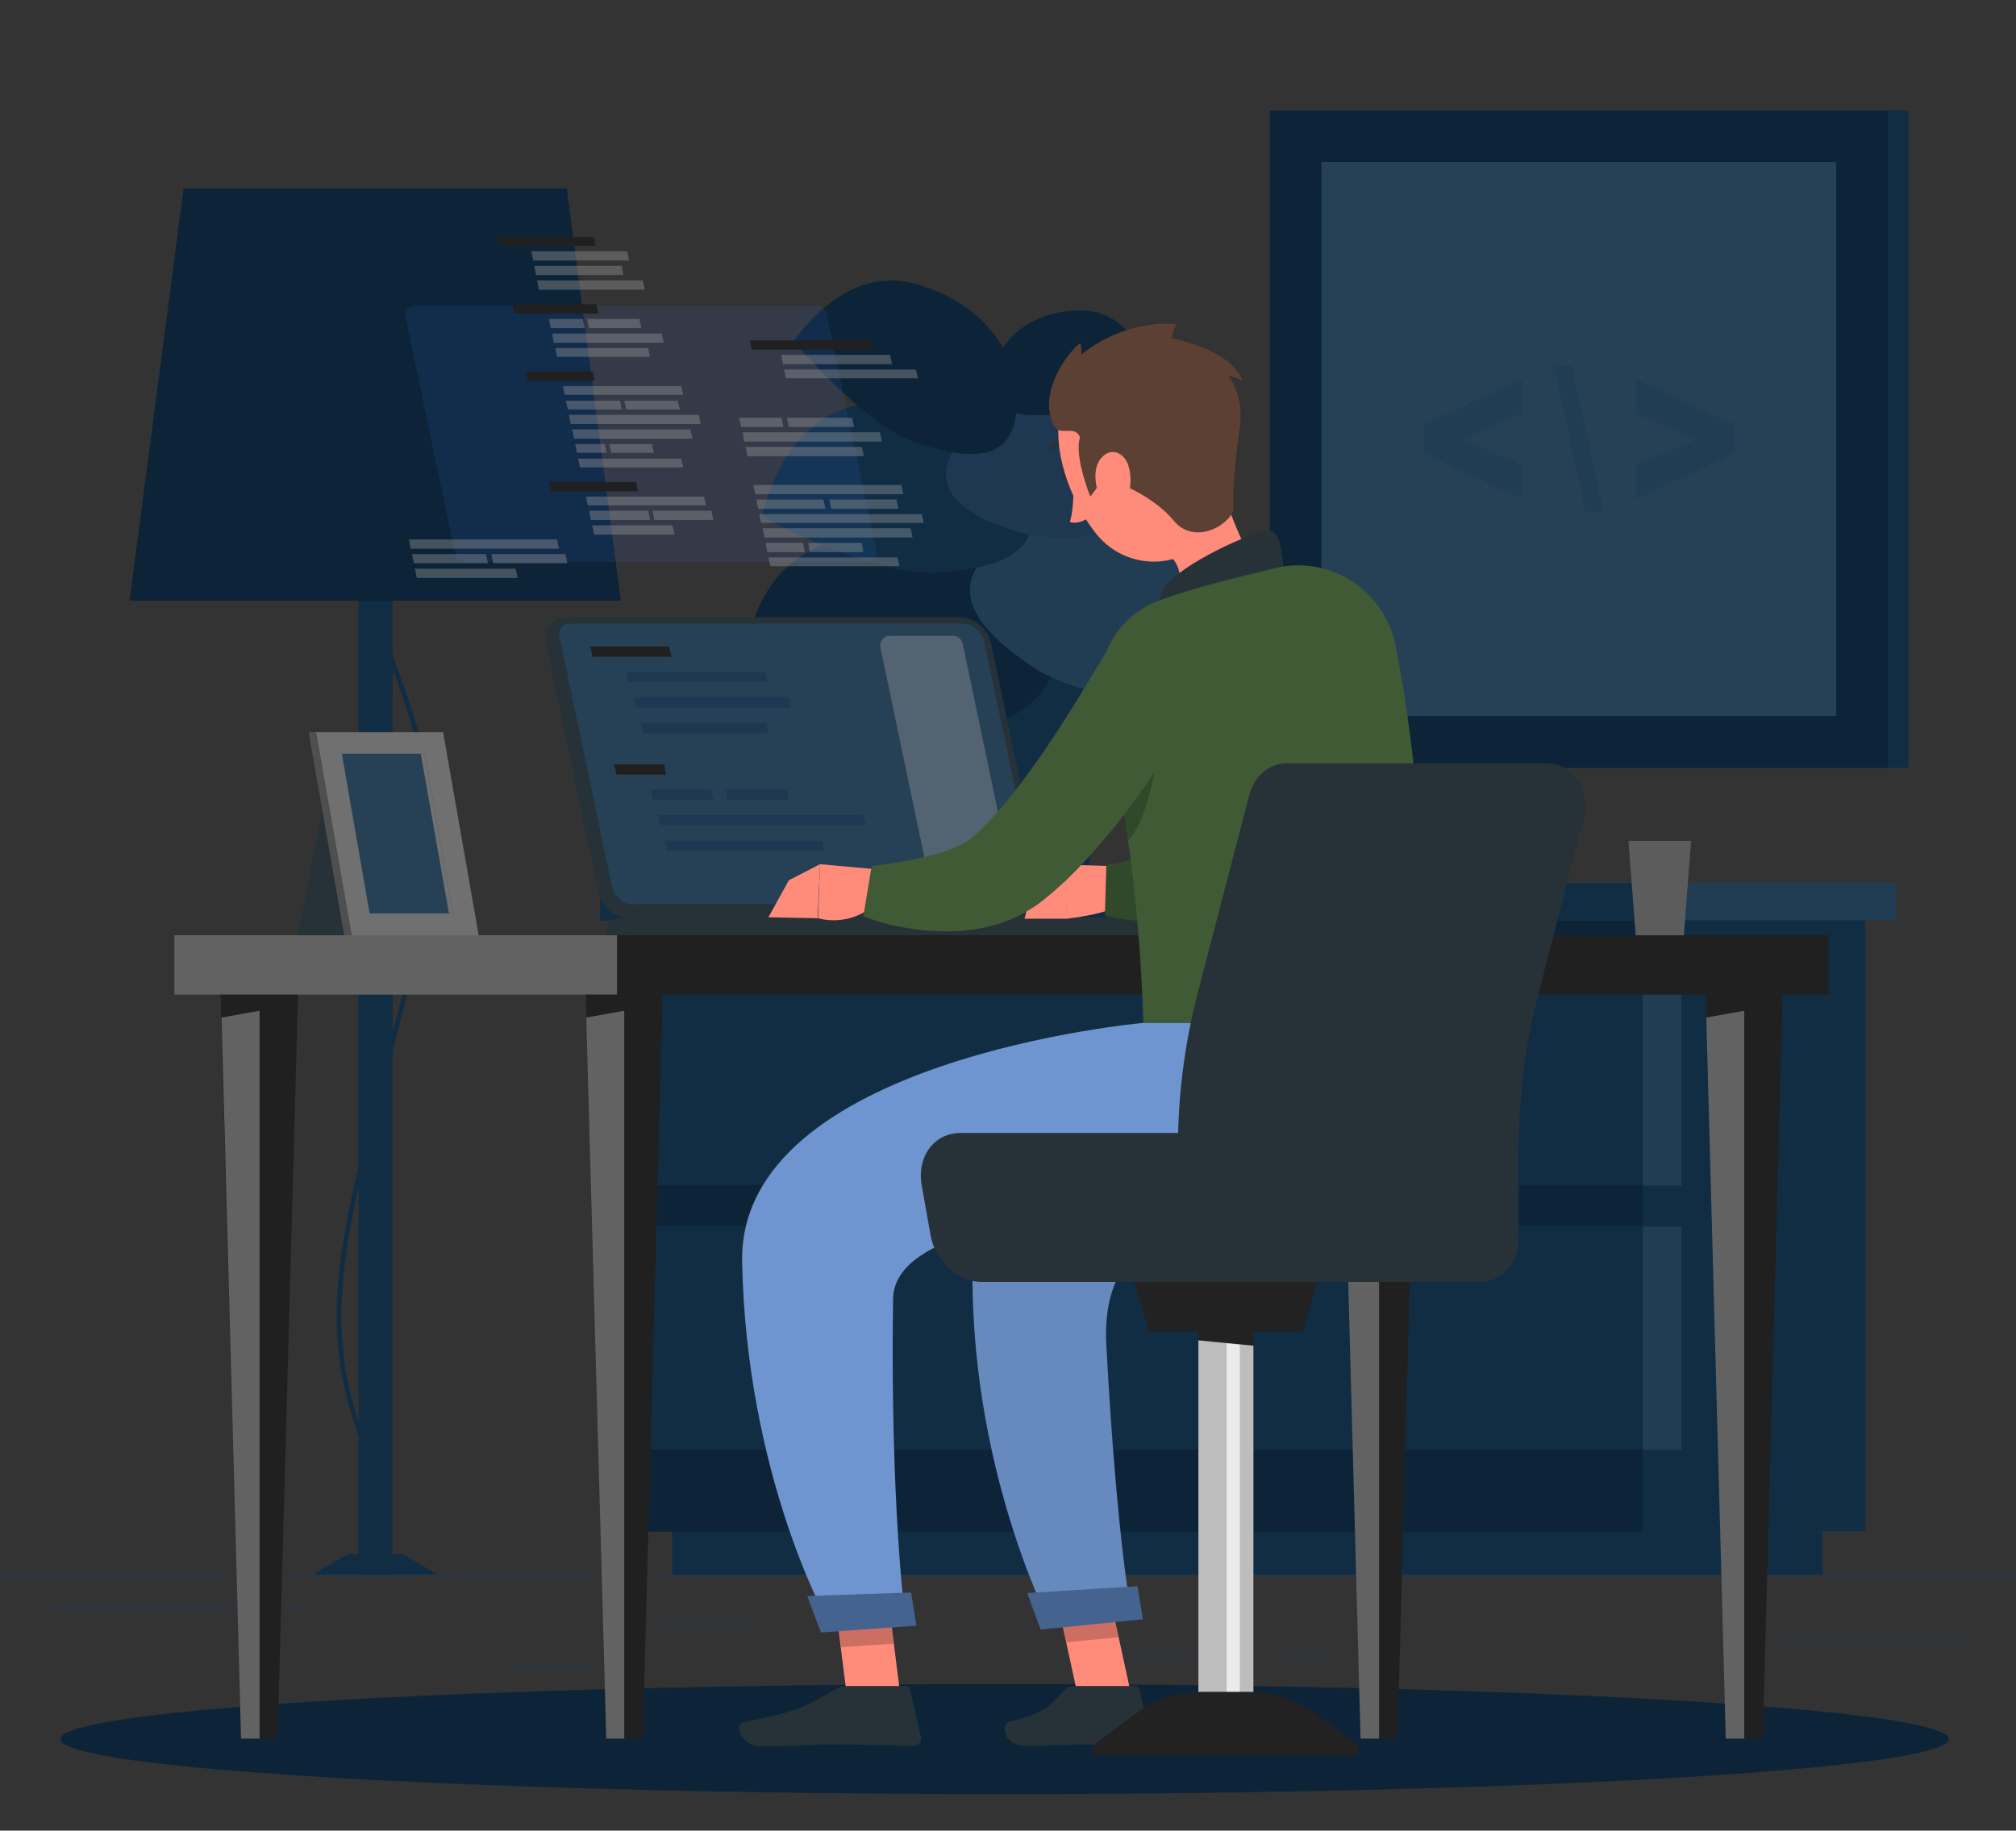 <?xml version="1.0" encoding="utf-8"?>
<!-- Generator: Adobe Illustrator 24.2.3, SVG Export Plug-In . SVG Version: 6.00 Build 0)  -->
<svg version="1.1" xmlns="http://www.w3.org/2000/svg" xmlns:xlink="http://www.w3.org/1999/xlink" x="0px" y="0px"
	viewBox="0 0 414 376" style="enable-background:new 0 0 414 376;" xml:space="preserve">
	<rect x="0" y="0" width="414" height="376" fill="#333333" stroke="none"/>
	<style type="text/css">
		.st0 {
			fill: #1E3851;
		}

		.st1 {
			fill: #102D44;
		}

		.st2 {
			fill: #0D2438;
		}

		.st3 {
			fill: #213D54;
		}

		.st4 {
			fill: #264056;
		}

		.st5 {
			fill: #0D2438;
		}

		.st6 {
			fill: #0D2438;
		}

		.st7 {
			display: none;
		}

		.st8 {
			display: inline;
		}

		.st9 {
			fill: #202020;
		}

		.st10 {
			opacity: 0.9;
			fill: #FFFFFF;
		}

		.st11 {
			opacity: 0.3;
			fill: #FFFFFF;
		}

		.st12 {
			fill: #263238;
		}

		.st13 {
			opacity: 0.4;
			fill: #9a9a9a;
		}

		.st14 {
			opacity: 0.1;
			fill: #407BFF;
		}

		.st15 {
			opacity: 0.4;
			fill: #FFFFFF;
		}

		.st16 {
			opacity: 0.3;
		}

		.st17 {
			opacity: 0.6;
			fill: #407BFF;
		}

		.st18 {
			fill: #FF5652;
		}

		.st19 {
			fill: #FF8B7B;
		}

		.st20 {
			opacity: 0.2;
		}

		.st21 {
			fill: #3f5a34;
		}

		.st22 {
			opacity: 0.5;
			fill: #FFFFFF;
		}

		.st23 {
			opacity: 0.7;
			fill: #FFFFFF;
		}

		.st24 {
			fill: #6e95d0;
		}

		.st25 {
			fill: #6e95d0;
			opacity: 0.9;
		}

		.st26 {
			fill: #222222
		}

		.st27 {
			fill: #5c5c5c;
		}

		.st28 {
			fill: #5C4033;
		}

		.st29 {
			fill: #45638f;
		}

		.st30 {
			fill: #707070 
		}
	</style>
	<g id="Background_Complete">
		<g>
			<g>
				<rect x="-43.7" y="323.4" class="st0" width="500" height="0.2" />
			</g>
			<g>
				<rect x="130.8" y="332.9" class="st0" width="26" height="0.2" />
				<rect x="8.8" y="330.2" class="st0" width="54.1" height="0.2" />
				<rect x="103.5" y="342.2" class="st0" width="26.3" height="0.2" />
				<rect x="214.6" y="340.5" class="st0" width="38.8" height="0.2" />
				<rect x="262.3" y="340.5" class="st0" width="10.7" height="0.2" />
				<rect x="351.7" y="336.3" class="st0" width="54.6" height="0.2" />
			</g>
		</g>
		<g>
			<g>
				<g>

					<rect x="337.4" y="189.1" transform="matrix(-1 -1.224647e-16 1.224647e-16 -1 720.438 503.577)"
						class="st1" width="45.7" height="125.5" />

					<rect x="138.1" y="314.5" transform="matrix(-1 -1.224647e-16 1.224647e-16 -1 512.351 637.923)"
						class="st1" width="236.2" height="8.9" />
					<rect x="129.3" y="189.1" class="st2" width="208.1" height="125.5" />
					<rect x="129.3" y="197.5" class="st1" width="208.9" height="45.9" />
					<rect x="129.3" y="251.8" class="st1" width="208.9" height="45.9" />

					<rect x="337.4" y="197.5" transform="matrix(-1 -1.224647e-16 1.224647e-16 -1 682.683 441.017)"
						class="st3" width="7.9" height="45.9" />

					<rect x="337.4" y="251.8" transform="matrix(-1 -1.224647e-16 1.224647e-16 -1 682.683 549.62)"
						class="st3" width="7.9" height="45.9" />
				</g>

				<rect x="123.2" y="181.3" transform="matrix(-1 -1.224647e-16 1.224647e-16 -1 460.616 370.384)"
					class="st1" width="214.2" height="7.7" />
				<rect x="337.4" y="181.3" class="st3" width="52" height="7.7" />
			</g>
			<g>

				<rect x="284.5" y="22.7" transform="matrix(-1 -1.224647e-16 1.224647e-16 -1 676.385 180.412)"
					class="st1" width="107.4" height="135" />

				<rect x="260.8" y="22.7" transform="matrix(-1 -1.224647e-16 1.224647e-16 -1 648.552 180.412)"
					class="st2" width="127" height="135" />

				<rect x="267.4" y="37.3" transform="matrix(6.123234e-17 -1 1 6.123234e-17 234.07 414.482)"
					class="st4" width="113.8" height="105.7" />
				<g>
					<path class="st3" d="M336,102.5l20.2-9.4v-5.9L336,77.9v7.1l12.3,5.3L336,95.5V102.5z" />
					<path class="st3" d="M322.8,75.1h-3.7l6.5,30.1h3.7L322.8,75.1z" />
					<path class="st3" d="M312.6,95.5l-12.3-5.3l12.3-5.3v-7.1l-20.2,9.4v5.9l20.2,9.4V95.5z" />
				</g>
			</g>
			<g>

				<rect x="73.5" y="94.2" transform="matrix(-1 -1.224647e-16 1.224647e-16 -1 154.137 417.621)"
					class="st1" width="7" height="229.2" />
				<path class="st1" d="M72.1,321.8l-0.2-1c0.1,0,1.9-0.4,3.3-2.9c1.8-3.2,2.9-10.1-2.1-24.6c-7.8-22.3-3.2-40.3,6.2-76.2
				c1.6-6.2,3.5-13.3,5.4-21c7.2-28.7,0.5-46.4-4.8-60.7c-4.1-11.1-7.4-19.9-3.2-30l0.9,0.4c-4,9.8-0.8,18.4,3.2,29.3
				c5.4,14.4,12.1,32.4,4.8,61.3c-1.9,7.7-3.8,14.7-5.4,21c-9.3,35.7-13.9,53.6-6.2,75.6c5.2,14.9,4,22.1,2,25.5
				C74.4,321.3,72.2,321.8,72.1,321.8z" />
				<polygon class="st1" points="64.3,323.4 89.8,323.4 82.7,319.2 71.4,319.2 			" />
				<polygon class="st2" points="26.6,123.4 127.5,123.4 116.4,38.7 37.7,38.7 			" />
			</g>
			<g>
				<polygon class="st1" points="176.2,137.4 230.1,137.4 223,181.3 183.3,181.3 			" />
				<g>
					<path class="st5" d="M197.8,151.7c14.7-5.3,25.9-13.3,13.3-29.4c-12.6-16.1-32.1-16.1-45.2-8.9c-16.7,9.1-13.4,35.5-13.4,35.5
					S183.2,157,197.8,151.7z" />
					<path class="st3" d="M212.1,137c-11.2-7.6-19.2-16.5-6.2-25.8c13-9.3,29.1-4.6,38.8,4.1c12.3,11.1,5.2,30.5,5.2,30.5
					S223.3,144.6,212.1,137z" />
					<path class="st1" d="M192.3,117.6c13.1-0.8,24.2-4.2,17.9-18.5c-6.2-14.2-22-18.2-34.3-15.8c-15.7,3.1-19.4,22.8-19.4,22.8
					S179.2,118.4,192.3,117.6z" />
					<path class="st0" d="M208.8,109.2c-10.9-3.5-19.5-8.8-11.2-19.5c8.3-10.7,22.5-10.6,32.4-5.9c12.6,6,11.5,23.5,11.5,23.5
					S219.8,112.7,208.8,109.2z" />
					<path class="st2" d="M188.3,91c10.9,3.6,20.9,4.4,20.5-9.2c-0.4-13.5-11.9-21.8-22.7-23.9C172.4,55.4,163,70.1,163,70.1
					S177.4,87.4,188.3,91z" />
					<path class="st6" d="M216,85.2c-7.8,0.5-14.6-0.6-12-9.5c2.6-8.9,11.6-12.4,19-11.9c9.5,0.6,13.2,11.9,13.2,11.9
					S223.8,84.6,216,85.2z" />
				</g>
			</g>
		</g>
	</g>
	<g id="Background_Simple" class="st7">
		<g class="st8">
			<path class="st9" d="M239.2,237.6c-42.3,0.6-104.8,32.9-130.8-7.7c-21.8-34.1,3.4-67.5-37-92.6C42.1,118.9-5.7,86.7,38.7,53.4
			C73.3,27.3,127.5,20.1,169.5,26c33,4.7,101.5,24.3,109.8,58.9c9.3,38.9-51.1,71,13.5,85.6c38.9,8.8,85.7,31.4,58.3,77.9
			c-10.8,18.4-26.3,15.2-42.7,7.9C284.3,245.7,268.3,237.2,239.2,237.6z" />
			<path class="st10" d="M239.2,237.6c-42.3,0.6-104.8,32.9-130.8-7.7c-21.8-34.1,3.4-67.5-37-92.6C42.1,118.9-5.7,86.7,38.7,53.4
			C73.3,27.3,127.5,20.1,169.5,26c33,4.7,101.5,24.3,109.8,58.9c9.3,38.9-51.1,71,13.5,85.6c38.9,8.8,85.7,31.4,58.3,77.9
			c-10.8,18.4-26.3,15.2-42.7,7.9C284.3,245.7,268.3,237.2,239.2,237.6z" />
		</g>
	</g>
	<g id="Shadow_1_">
		<ellipse id="_x3C_Path_x3E__327_" class="st2" cx="206.3" cy="357.2" rx="193.9" ry="11.3" />
	</g>
	<g id="Desk">
		<g>
			<g>
				<rect x="35.8" y="192.1" class="st9" width="339.8" height="12.2" />
				<rect x="35.8" y="192.1" class="st11" width="90.9" height="12.2" />
				<polygon class="st9"
					points="128.2,204.3 120.3,204.3 124.5,357.1 128.2,357.1 132,357.1 136.1,204.3 			" />
				<polygon class="st11" points="124.5,357.1 128.2,357.1 128.2,207.6 120.4,209 			" />
				<polygon class="st9" points="53.3,204.3 45.3,204.3 49.5,357.1 53.3,357.1 57,357.1 61.2,204.3 			" />
				<polygon class="st11" points="49.5,357.1 53.3,357.1 53.3,207.6 45.5,209 			" />
				<polygon class="st9"
					points="358.2,204.3 350.3,204.3 354.4,357.1 358.2,357.1 362,357.1 366.1,204.3 			" />
				<polygon class="st11" points="354.4,357.1 358.2,357.1 358.2,207.6 350.4,209 			" />
				<polygon class="st9"
					points="283.2,204.3 275.3,204.3 279.4,357.1 283.2,357.1 287,357.1 291.1,204.3 			" />
				<polygon class="st11" points="279.4,357.1 283.2,357.1 283.2,207.6 275.4,209 			" />
			</g>
			<g>
				<path class="st12" d="M197.1,126.8h-80.8c-2.9,0-4.8,2.4-4.2,5.3l10.8,51.3c0.6,2.9,3.5,5.3,6.4,5.3h80.8c2.9,0,4.8-2.4,4.2-5.3
				l-10.8-51.3C202.9,129.2,200,126.8,197.1,126.8z" />
				<path class="st4" d="M130,185.8c-1.9,0-3.9-1.7-4.3-3.6l-10.8-51.4c-0.2-0.8,0-1.5,0.4-2c0.4-0.5,1-0.7,1.7-0.7h80.8
				c1.9,0,3.9,1.7,4.3,3.6l10.8,51.3c0.2,0.8,0,1.5-0.4,2c-0.4,0.5-1,0.7-1.7,0.7H130z" />
				<path class="st13" d="M191,181.7L180.8,133c-0.3-1.2,0.7-2.4,1.9-2.4h13.1c0.9,0,1.7,0.7,1.9,1.6l10.2,48.7
				c0.3,1.2-0.7,2.4-1.9,2.4h-13.1C192,183.3,191.2,182.6,191,181.7z" />
				<g>
					<polygon class="st9" points="121.7,134.9 121.2,132.8 137.4,132.8 137.9,134.9 				" />
					<polygon class="st0" points="129.1,140.1 128.7,138 157.1,138 157.5,140.1 				" />
					<polygon class="st0" points="130.6,145.3 130.2,143.2 162,143.2 162.5,145.3 				" />
					<polygon class="st0" points="132.1,150.6 131.7,148.5 157.3,148.5 157.8,150.6 				" />
				</g>
				<g>
					<polygon class="st9" points="126.6,159.1 126.1,157 136.4,157 136.8,159.1 				" />
					<polygon class="st0" points="134.1,164.3 133.6,162.2 146.1,162.2 146.5,164.3 				" />
					<polygon class="st0" points="149.5,164.3 149.1,162.2 161.6,162.2 162,164.3 				" />
					<polygon class="st0" points="135.6,169.5 135.1,167.4 177.3,167.4 177.8,169.5 				" />
					<polygon class="st0" points="137,174.8 136.6,172.7 168.8,172.7 169.2,174.8 				" />
				</g>
				<path class="st12"
					d="M234.9,188.4H128.5c-2.9,0-4.8,1.6-4.2,3.7h116.9C240.6,190.1,237.8,188.4,234.9,188.4z" />
			</g>
			<g>
				<path class="st14" d="M93.5,113.8L83.3,65.2c-0.3-1.2,0.7-2.4,1.9-2.4h82.6c0.9,0,1.7,0.7,1.9,1.6L180,113
				c0.3,1.2-0.7,2.4-1.9,2.4H95.5C94.5,115.4,93.7,114.8,93.5,113.8z" />
				<g>
					<g>
						<g>
							<polygon class="st9" points="122.9,64.4 105.6,64.4 105.2,62.5 122.5,62.5 						" />
							<polygon class="st13" points="120.1,67.4 113.1,67.4 112.7,65.5 119.7,65.5 						" />
							<polygon class="st13" points="131.7,67.4 120.9,67.4 120.6,65.5 131.3,65.5 						" />
							<polygon class="st13" points="136.3,70.4 113.7,70.4 113.4,68.5 135.9,68.5 						" />
							<polygon class="st13" points="133.5,73.3 114.4,73.3 114,71.5 133.1,71.5 						" />
						</g>
						<polygon class="st13" points="146.1,104.9 134,104.9 134.4,106.8 146.5,106.8 					" />
						<g>
							<polygon class="st9" points="131,100.9 113.2,100.9 112.8,99 130.6,99 						" />
							<polygon class="st13" points="138.1,107.9 121.6,107.9 122,109.8 138.5,109.8 						" />
							<polygon class="st13" points="133.1,104.9 121,104.9 121.3,106.8 133.5,106.8 						" />
							<polygon class="st13" points="144.6,102 120.3,102 120.7,103.8 145,103.8 						" />
						</g>
						<g>
							<polygon class="st9" points="122.3,50.5 102.7,50.5 102.3,48.7 121.9,48.7 						" />
							<polygon class="st13" points="132,57.6 110.3,57.6 110.7,59.5 132.4,59.5 						" />
							<polygon class="st13" points="127.7,54.6 109.7,54.6 110.1,56.5 128,56.5 						" />
							<polygon class="st13" points="128.8,51.6 109.1,51.6 109.5,53.5 129.2,53.5 						" />
						</g>
						<g>
							<polygon class="st9" points="122.1,78.2 108.4,78.2 108,76.3 121.7,76.3 						" />
							<polygon class="st13" points="143.5,85.2 116.8,85.2 117.2,87.1 143.9,87.1 						" />
							<polygon class="st13" points="127.3,82.3 116.2,82.3 116.6,84.1 127.7,84.1 						" />
							<polygon class="st13" points="139.2,82.3 128.2,82.3 128.6,84.1 139.6,84.1 						" />
							<polygon class="st13" points="139.9,79.3 115.6,79.3 116,81.1 140.3,81.1 						" />
							<polygon class="st13" points="139.9,94.2 118.7,94.2 119.1,96 140.3,96 						" />
							<polygon class="st13" points="124.2,91.2 118.1,91.2 118.5,93 124.6,93 						" />
							<polygon class="st13" points="133.9,91.2 125.1,91.2 125.5,93 134.3,93 						" />
							<polygon class="st13" points="141.8,88.2 117.5,88.2 117.9,90.1 142.2,90.1 						" />
						</g>
					</g>
					<g>
						<g>
							<polygon class="st13" points="160.9,87.7 152.2,87.7 151.8,85.8 160.5,85.8 						" />
							<polygon class="st13" points="175.4,87.7 162,87.7 161.6,85.8 175,85.8 						" />
							<polygon class="st13" points="181.1,90.7 152.8,90.7 152.5,88.8 180.7,88.8 						" />
							<polygon class="st13" points="177.4,93.7 153.5,93.7 153.1,91.8 177,91.8 						" />
						</g>
						<g>
							<polygon class="st13" points="188.1,75.9 161,75.9 161.4,77.7 188.5,77.7 						" />
							<polygon class="st13" points="182.8,72.9 160.4,72.9 160.8,74.8 183.2,74.8 						" />
							<polygon class="st9" points="178.8,69.9 154,69.9 154.4,71.8 179.1,71.8 						" />
						</g>
						<g>
							<polygon class="st13" points="189.3,105.6 155.9,105.6 156.3,107.4 189.7,107.4 						" />
							<polygon class="st13" points="169.1,102.6 155.3,102.6 155.7,104.5 169.5,104.5 						" />
							<polygon class="st13" points="184.1,102.6 170.3,102.6 170.7,104.5 184.5,104.5 						" />
							<polygon class="st13" points="185.1,99.6 154.7,99.6 155.1,101.5 185.5,101.5 						" />
							<polygon class="st13" points="184.3,114.5 157.8,114.5 158.2,116.3 184.7,116.3 						" />
							<polygon class="st13" points="164.9,111.5 157.2,111.5 157.6,113.4 165.3,113.4 						" />
							<polygon class="st13" points="177,111.5 166,111.5 166.3,113.4 177.3,113.4 						" />
							<polygon class="st13" points="187,108.5 156.6,108.5 157,110.4 187.4,110.4 						" />
						</g>
					</g>
					<g>
						<polygon class="st13" points="105.9,116.8 85.2,116.8 85.6,118.7 106.3,118.7 					" />
						<polygon class="st13" points="99.8,113.8 84.6,113.8 85,115.7 100.2,115.7 					" />
						<polygon class="st13" points="116.1,113.8 100.9,113.8 101.3,115.7 116.5,115.7 					" />
						<polygon class="st13" points="114.4,110.8 84,110.8 84.3,112.7 114.8,112.7 					" />
					</g>
				</g>
			</g>
			<g>
				<polygon class="st9" points="347.3,172.7 334.4,172.7 335.9,192.1 345.8,192.1 			" />
				<polygon class="st27" points="347.3,172.7 334.4,172.7 335.9,192.1 345.8,192.1 			" />
			</g>
			<g>
				<polygon class="st12" points="67.5,159.2 85.9,159.2 79.6,192.1 61.2,192.1 			" />
				<polygon class="st30" points="91,150.4 64.9,150.4 72.2,192.1 98.3,192.1 			" />
				<g>
					<polygon class="st30" points="63.4,150.4 64.9,150.4 72.2,192.1 70.7,192.1 				" />
					<polygon class="st16" points="63.4,150.4 64.9,150.4 72.2,192.1 70.7,192.1 				" />
				</g>
				<polygon class="st4" points="75.9,187.6 70.2,154.8 87.2,154.8 93,187.6 			" />
				<polygon class="st30" points="92.2,187.6 86.4,154.8 87.2,154.8 93,187.6 			" />
			</g>
		</g>
	</g>
	<g id="Character_1_">
		<g>
			<g>
				<path class="st12" d="M220.1,97c0.4,0.8,0.2,1.6-0.3,1.9c-0.5,0.2-1.2-0.2-1.6-1c-0.4-0.8-0.2-1.6,0.3-1.9
				C219,95.7,219.7,96.2,220.1,97z" />
				<path class="st19" d="M220.4,98.6c0,0,0.3,5.5-0.7,8.6c2,0.7,4.2-1.1,4.2-1.1L220.4,98.6z" />
				<path class="st12" d="M220.2,90.4c-0.1,0.1-0.2,0.1-0.3,0.1c-2.3,0.1-3.3,1.7-3.3,1.8c-0.1,0.2-0.5,0.3-0.7,0.2
				c-0.2-0.1-0.3-0.5-0.2-0.7c0.1-0.1,1.3-2.1,4.1-2.3c0.3,0,0.5,0.2,0.5,0.5C220.4,90.1,220.3,90.3,220.2,90.4z" />
				<path class="st19" d="M249.6,95.8c3.1,10.7,6.5,19,10.8,23.7c0,0,0.1,8.4-14.3,12.4c-15.8,4.4-9.7-5.7-9.7-5.7
				c8-4.5,7.2-11.2,1.2-13.7L249.6,95.8z" />
				<path class="st12" d="M263.6,117.5c-0.3-3.9-0.6-8.4-3.1-8.5c-2.7-0.1-18.1,6.8-21.3,11.6c-3.3,4.9,3.1,9.6,3.1,9.6L263.6,117.5z
				" />
				<g>
					<path class="st19" d="M232.1,178l-13.3-0.4l0.2,11.1c0,0,11.6-1.2,12.1-4.2L232.1,178z" />
					<polygon class="st19" points="211.8,183 210.4,188.7 219.1,188.7 218.8,177.6 				" />
					<g>
						<path class="st21" d="M285.5,131.7l-0.3,2.9c-0.1,0.9-0.2,1.8-0.3,2.7c-0.2,1.8-0.5,3.6-0.8,5.4c-0.6,3.6-1.4,7.2-2.3,10.8
						c-0.9,3.6-2,7.2-3.3,10.9c-0.7,1.8-1.4,3.7-2.3,5.5c-0.9,1.9-1.8,3.7-3,5.6c-0.3,0.5-0.6,1-0.9,1.4c-0.3,0.5-0.7,1-1,1.5
						c-0.4,0.5-0.7,1-1.2,1.5l-0.7,0.7c-0.2,0.2-0.4,0.5-0.7,0.8c-2.3,2.3-4.7,3.7-6.9,4.7c-4.5,2-8.5,2.7-12.4,3.1
						c-2,0.2-3.9,0.3-5.8,0.4c-1.9,0.1-3.8,0-5.6-0.1c-1.9-0.1-3.7-0.3-5.5-0.5c-1.9-0.2-3.6-0.5-5.6-0.9l0.3-10.4
						c6.4-1.3,13.1-2.6,18.9-4.5c1.4-0.5,2.8-1,4.1-1.6c1.2-0.5,2.4-1.1,3.2-1.7c0.8-0.6,1.4-1.2,1.5-1.4l0.3-0.5
						c0.1-0.1,0.2-0.4,0.4-0.6c0.1-0.2,0.3-0.5,0.4-0.7c0.1-0.3,0.3-0.5,0.4-0.8c1-2.2,2.1-5,2.9-7.9c0.8-2.9,1.6-6,2.2-9.2
						c0.7-3.1,1.2-6.4,1.8-9.6l0.8-4.9l0.7-4.7L285.5,131.7z" />
						<path class="st20" d="M285.5,131.7l-0.3,2.9c-0.1,0.9-0.2,1.8-0.3,2.7c-0.2,1.8-0.5,3.6-0.8,5.4c-0.6,3.6-1.4,7.2-2.3,10.8
						c-0.9,3.6-2,7.2-3.3,10.9c-0.7,1.8-1.4,3.7-2.3,5.5c-0.9,1.9-1.8,3.7-3,5.6c-0.3,0.5-0.6,1-0.9,1.4c-0.3,0.5-0.7,1-1,1.5
						c-0.4,0.5-0.7,1-1.2,1.5l-0.7,0.7c-0.2,0.2-0.4,0.5-0.7,0.8c-2.3,2.3-4.7,3.7-6.9,4.7c-4.5,2-8.5,2.7-12.4,3.1
						c-2,0.2-3.9,0.3-5.8,0.4c-1.9,0.1-3.8,0-5.6-0.1c-1.9-0.1-3.7-0.3-5.5-0.5c-1.9-0.2-3.6-0.5-5.6-0.9l0.3-10.4
						c6.4-1.3,13.1-2.6,18.9-4.5c1.4-0.5,2.8-1,4.1-1.6c1.2-0.5,2.4-1.1,3.2-1.7c0.8-0.6,1.4-1.2,1.5-1.4l0.3-0.5
						c0.1-0.1,0.2-0.4,0.4-0.6c0.1-0.2,0.3-0.5,0.4-0.7c0.1-0.3,0.3-0.5,0.4-0.8c1-2.2,2.1-5,2.9-7.9c0.8-2.9,1.6-6,2.2-9.2
						c0.7-3.1,1.2-6.4,1.8-9.6l0.8-4.9l0.7-4.7L285.5,131.7z" />
					</g>
				</g>
				<g>
					<path class="st21" d="M226.5,145c3.2,13.4,7.4,35.8,8.3,65.1h58.6c0.3-7.2-0.9-48-6.8-77.5c-2.2-11.2-13.2-18.5-24.4-16
					c-0.1,0-0.2,0-0.3,0.1c-7.3,1.7-17.8,4.3-24,6.7c-0.1,0-0.2,0.1-0.3,0.1C229.1,126.8,224.3,136,226.5,145z" />
				</g>
				<path class="st20" d="M230.3,163.7c0.5,2.8,0.9,5.8,1.4,8.9c4.8-5,6.3-20.3,6.3-20.3L230.3,163.7z" />
				<g>
					<path class="st19" d="M181.6,178.7l-13.2-1.2l-0.4,11.1c0,0,6.8,2.2,12.3-3.5L181.6,178.7z" />
					<polygon class="st19" points="162,180.8 157.8,188.4 167.9,188.6 168.4,177.5 				" />
					<path class="st21" d="M248.4,139.9c-0.9,1.8-1.7,3.3-2.7,4.9c-0.9,1.6-1.8,3.2-2.8,4.7c-1.9,3.1-3.8,6.2-5.9,9.2
					c-4.1,6.1-8.5,12-13.7,17.6c-2.6,2.9-5.4,5.6-8.7,8.3c-0.4,0.3-0.9,0.7-1.3,1c-0.4,0.3-0.8,0.6-1.5,1c-0.6,0.4-1.2,0.7-1.8,1.1
					c-0.6,0.3-1.2,0.6-1.8,0.9c-2.4,1-4.7,1.7-6.9,2.1c-4.4,0.8-8.6,0.7-12.5,0.3c-2-0.3-3.9-0.6-5.8-1c-0.9-0.2-1.9-0.5-2.8-0.8
					c-1-0.3-1.8-0.6-2.9-1l1.7-10.3c6.3-0.9,13.1-1.9,17.7-4.1c1.2-0.5,2.2-1.1,2.9-1.7c0.4-0.3,0.7-0.6,0.9-0.8
					c0.1-0.1,0.4-0.4,0.6-0.6c0.2-0.2,0.5-0.4,0.7-0.7c2-1.9,4-4.3,6-6.7c3.9-5,7.7-10.5,11.3-16.2c1.8-2.8,3.6-5.7,5.3-8.6l2.6-4.3
					l2.5-4.3L248.4,139.9z" />
				</g>
				<polygon class="st19" points="232.4,348.6 221.4,348.6 215.9,323.3 226.9,323.3 			" />
				<path class="st12" d="M220.8,346.3h12.3c0.4,0,0.8,0.3,0.9,0.7l2.2,9.7c0.2,1-0.6,2-1.6,1.9c-4.3-0.1-6.4-0.3-11.8-0.3
				c-3.3,0-7.6,0.3-12.2,0.3c-4.5,0-5.2-4.5-3.3-5c8.4-1.8,9-4.4,11.7-6.8C219.5,346.5,220.1,346.3,220.8,346.3z" />
				<g class="st20">
					<polygon points="226.9,323.3 215.9,323.3 219,337.3 229.7,336.3 				" />
				</g>
				<path class="st19" d="M246,82.9c3.9,10.1,6.8,15.8,4.1,23.2c-4,11.1-18.2,12.2-25.1,3.4c-6.2-7.9-11.6-23.1-3.8-31.5
				C229,69.8,242.1,72.8,246,82.9z" />
				<path class="st28"
					d="M226.8,98.1c-1.6,2.2-2.9,3.9-2.9,3.9s-3.4-8.4-2.1-12.2c-1.6-3.3-5,1.5-6.2-4.8
				c-1.2-6.3,4.2-13.1,6.2-14.5c0.3,0.5,0.3,2.3,0.3,2.3s8.1-7.2,19.6-6.2c-0.8,0.8-1.1,2.9-1.1,2.9s11.9,2,14.6,8.7
				c-1.7-0.8-3-1.1-3-1.1s3.4,4.2,2.4,10.7c-1,6.5-1.5,13.7-1.3,16.5c0.1,2.8-7.7,8.3-12.4,2.5C236.1,101,226.8,98.1,226.8,98.1z" />
				<path class="st19" d="M231.8,95.9c0.7,2.5,0.3,5.1-0.5,7.1c-1.3,2.9-3.9,2.3-5.2-0.3c-1.2-2.4-1.9-6.7,0.2-8.8
				C228.3,91.8,231,93,231.8,95.9z" />
				<g>
					<path class="st9" d="M252.3,210.1c0,0-50.8,18.4-52.3,42.8c-2.8,44.9,15.6,80.5,15.6,80.5l16.8-1.8c0,0-3-14.5-5.2-55.2
					c-2.8-51.1,84,1.2,66.1-66.4L252.3,210.1z" />
					<path class="st25" d="M252.3,210.1c0,0-50.8,18.4-52.3,42.8c-2.8,44.9,15.6,80.5,15.6,80.5l16.8-1.8c0,0-3-14.5-5.2-55.2
					c-2.8-51.1,84,1.2,66.1-66.4L252.3,210.1z" />
				</g>
				<path class="st29" d="M211,327.2c-0.1,0,2.7,7.5,2.7,7.5l21-2.1l-1.1-6.8L211,327.2z" />
				<g>
					<polygon class="st19" points="185.1,349.8 174.1,349.8 170.9,324.5 181.9,324.5 				" />
					<path class="st12" d="M174,346.3l12,0c0.4,0,0.8,0.3,0.9,0.7l2.2,9.7c0.2,1-0.5,2-1.6,1.9c-4.3-0.1-10.5-0.3-16-0.3
					c-6.3,0-7.6,0.4-15,0.4c-4.5,0-5.7-4.5-3.9-4.9c8.6-1.9,11.3-2.1,18.7-6.7C172.2,346.6,173.1,346.3,174,346.3z" />
					<polygon class="st20" points="170.9,324.5 172.7,338.3 183.5,337.6 181.9,324.5 				" />
				</g>
				<g>
					<path class="st9" d="M234.8,210.1c0,0-83.3,7.4-82.4,49.2c0.9,43.5,17.2,72.9,17.2,72.9h16.3c0,0-3.1-22.6-2.5-65.4
					c0.2-12.8,26.1-17.1,51.4-18.6c21.9-1.3,42.4-13.8,50.9-34l1.7-4.1H234.8z" />
					<path class="st24" d="M234.8,210.1c0,0-83.3,7.4-82.4,49.2c0.9,43.5,17.2,72.9,17.2,72.9h16.3c0,0-3.1-22.6-2.5-65.4
					c0.2-12.8,26.1-17.1,51.4-18.6c21.9-1.3,42.4-13.8,50.9-34l1.7-4.1H234.8z" />
				</g>
				<path class="st29" d="M165.8,327.8c-0.1,0,2.8,7.5,2.8,7.5l19.6-1.4l-1.1-6.8L165.8,327.8z" />
			</g>
			<g>
				<g>
					<path class="st12" d="M256.6,163.1l-10.6,40.7c-2.7,10.4-4.1,21.1-4.1,31.9v18.9c0,4.8,3.5,8.7,7.9,8.7h54.2
					c4.3,0,7.9-3.9,7.9-8.7v-18.9c0-10.8,1.4-21.6,4.1-31.9l9.3-36c1.4-5.5-2.3-11-7.6-11h-53.6
					C260.7,156.8,257.6,159.4,256.6,163.1z" />
					<path class="st12" d="M189.3,243.6l1.8,10.1c0.9,5.3,5.6,9.6,10.4,9.6h60.2c4.8,0,8-4.3,7.1-9.6l-1.8-10.1
					c-1.1-6-6.4-10.9-11.9-10.9h-57.8C191.8,232.7,188.2,237.6,189.3,243.6z" />
				</g>
				<g>
					<polygon class="st26" points="267.5,273.5 236,273.5 232.9,263.3 270.6,263.3 				" />
					<g>
						<rect x="246.1" y="273.5" class="st26" width="11.3" height="75.4" />
						<polygon class="st23" points="257.4,348.9 246.1,348.9 246.1,275.3 257.4,276.4 					" />
						<polygon class="st23" points="254.6,348.9 251.9,348.9 251.9,275.9 254.6,276.2 					" />
					</g>
					<path class="st26" d="M277.6,360.6h-51.8c-1.4,0-2-1.8-0.8-2.6l8.2-6c3.9-2.9,8.7-4.5,13.6-4.5h9.8c4.9,0,9.7,1.6,13.6,4.5l8.2,6
					C279.6,358.8,279,360.6,277.6,360.6z" />
				</g>
			</g>
		</g>
	</g>
</svg>